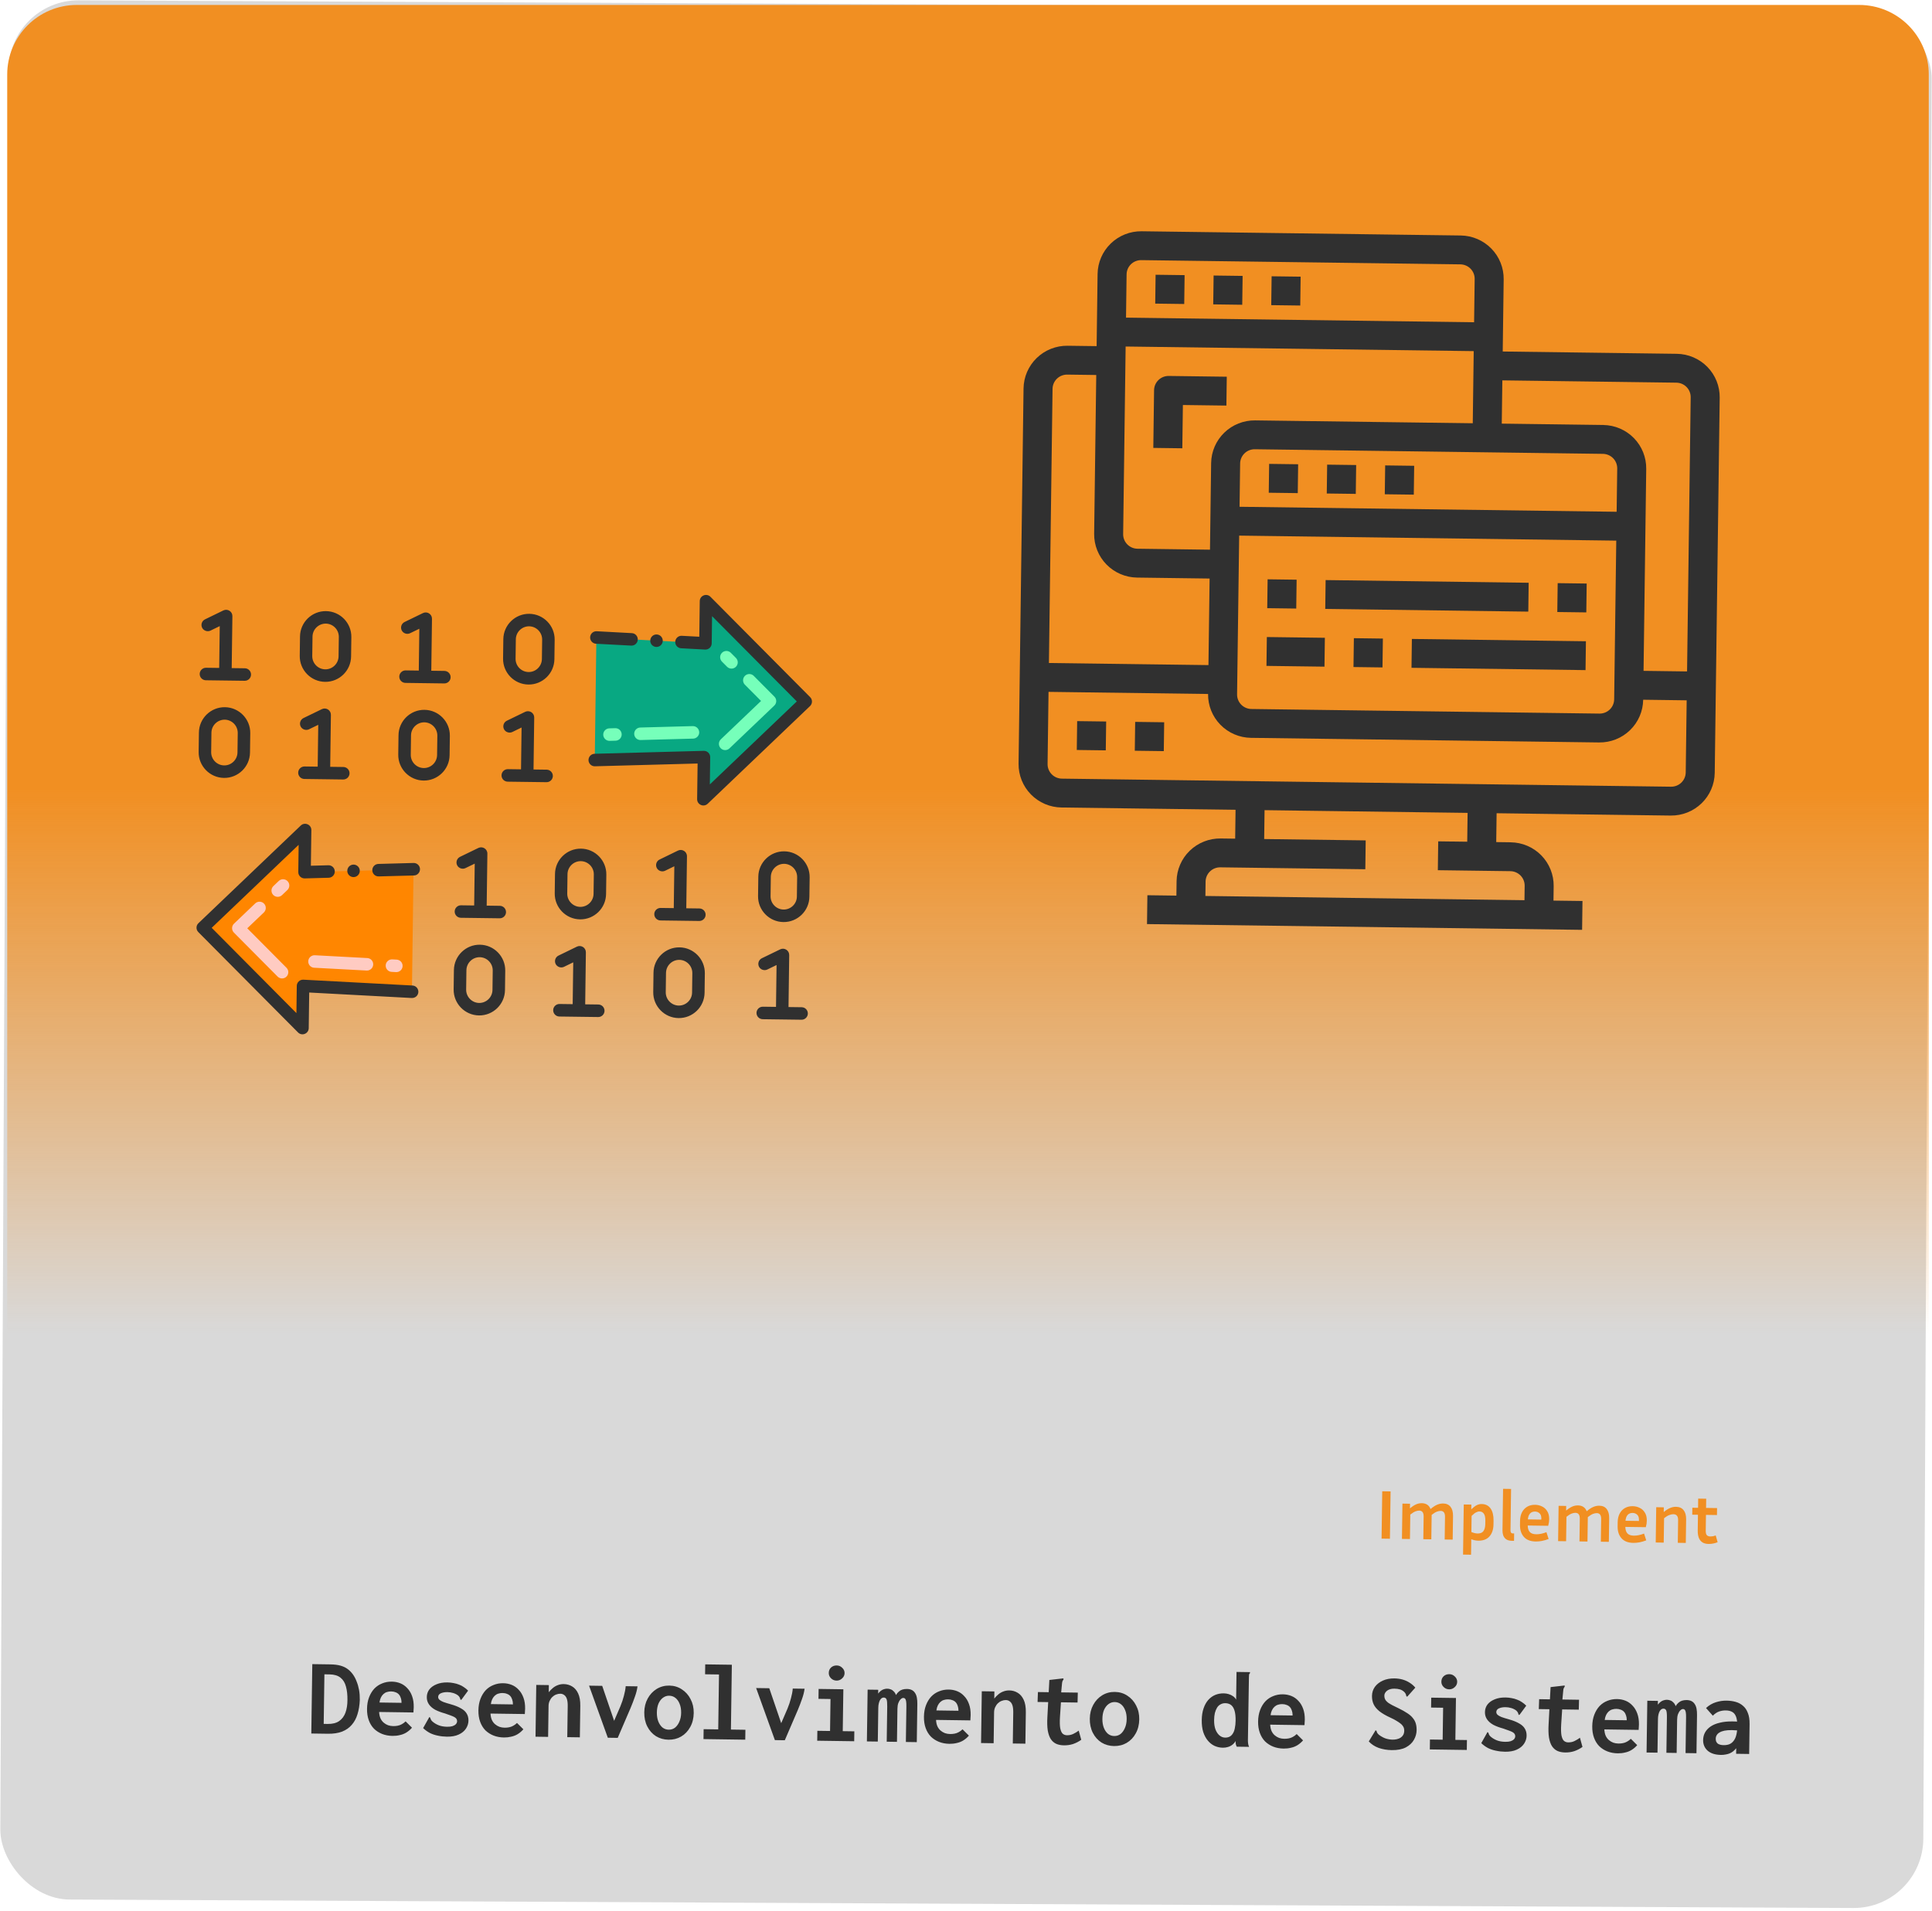 <svg width="555" height="549" viewBox="0 0 555 549" fill="none" xmlns="http://www.w3.org/2000/svg">
<rect x="2.591" width="552.415" height="545.623" rx="20" transform="rotate(0.272 2.591 0)" fill="#D9D9D9"/>
<ellipse cx="92.356" cy="274.74" rx="36.027" ry="30.479" transform="rotate(0.272 92.356 274.74)" fill="#D9D9D9"/>
<path d="M2.071 21.42C2.071 10.374 11.025 1.42 22.071 1.42L534.071 1.42C545.117 1.42 554.071 10.374 554.071 21.42V396.999C554.071 408.045 545.117 416.999 534.071 416.999H22.071C11.025 416.999 2.071 408.045 2.071 396.999V21.42Z" fill="url(#paint0_linear_119_20)"/>
<path d="M479.922 234.3L304.938 231.984C301.623 231.94 298.461 230.588 296.148 228.225C293.835 225.861 292.56 222.681 292.603 219.382L294.03 111.6C294.074 108.302 295.432 105.156 297.807 102.855C300.182 100.553 303.379 99.285 306.694 99.329L319.193 99.495L319.083 107.786L306.584 107.62C305.479 107.606 304.413 108.028 303.622 108.795C302.83 109.562 302.377 110.611 302.363 111.71L300.936 219.493C300.921 220.592 301.346 221.652 302.118 222.44C302.889 223.228 303.943 223.679 305.047 223.693L480.032 226.009C481.137 226.024 482.203 225.601 482.994 224.834C483.786 224.067 484.239 223.019 484.253 221.919L485.68 114.137C485.695 113.037 485.27 111.977 484.498 111.189C483.727 110.402 482.674 109.951 481.569 109.936L427.407 109.219L427.516 100.928L481.678 101.645C484.993 101.689 488.155 103.042 490.468 105.405C492.781 107.768 494.056 110.949 494.013 114.247L492.586 222.029C492.542 225.328 491.184 228.474 488.809 230.775C486.434 233.076 483.237 234.344 479.922 234.3Z" fill="#303030"/>
<path d="M354.988 228.501L363.321 228.611L363.101 245.193L354.769 245.082L354.988 228.501Z" fill="#303030"/>
<path d="M346.217 261.554L337.884 261.444L337.994 253.153C338.037 249.854 339.396 246.709 341.771 244.407C344.146 242.106 347.342 240.838 350.657 240.882L392.32 241.433L392.211 249.724L350.548 249.173C349.443 249.158 348.377 249.581 347.585 250.348C346.794 251.115 346.341 252.164 346.326 253.263L346.217 261.554ZM421.649 229.383L429.982 229.493L429.762 246.075L421.43 245.965L421.649 229.383Z" fill="#303030"/>
<path d="M446.208 262.878L437.875 262.767L437.985 254.476C438 253.377 437.575 252.317 436.804 251.529C436.033 250.741 434.979 250.29 433.874 250.276L413.042 250L413.152 241.709L433.983 241.985C437.298 242.029 440.46 243.381 442.773 245.744C445.086 248.108 446.361 251.288 446.318 254.587L446.208 262.878Z" fill="#303030"/>
<path d="M329.606 257.188L454.595 258.842L454.486 267.133L329.497 265.479L329.606 257.188ZM297.154 190.419L351.316 191.136L351.206 199.427L297.044 198.71L297.154 190.419ZM467.972 192.68L488.804 192.956L488.694 201.247L467.862 200.971L467.972 192.68ZM351.645 166.263L326.647 165.932C323.332 165.889 320.17 164.536 317.857 162.173C315.544 159.81 314.269 156.629 314.313 153.331L315.301 78.712C315.344 75.414 316.703 72.268 319.078 69.967C321.453 67.665 324.649 66.397 327.964 66.441L419.623 67.654C422.938 67.698 426.099 69.051 428.413 71.414C430.726 73.777 432.001 76.958 431.957 80.256L431.353 125.856L423.021 125.746L423.624 80.146C423.639 79.046 423.214 77.986 422.443 77.198C421.672 76.411 420.618 75.96 419.513 75.945L327.854 74.732C326.749 74.718 325.684 75.14 324.892 75.907C324.101 76.674 323.648 77.723 323.633 78.822L322.645 153.441C322.631 154.54 323.056 155.601 323.827 156.388C324.598 157.176 325.652 157.627 326.757 157.642L351.755 157.972L351.645 166.263Z" fill="#303030"/>
<path d="M459.365 213.297L359.374 211.974C356.059 211.93 352.897 210.578 350.584 208.214C348.271 205.851 346.996 202.67 347.04 199.372L347.918 133.044C347.961 129.746 349.32 126.6 351.695 124.299C354.07 121.998 357.266 120.73 360.581 120.773L460.572 122.097C463.887 122.141 467.049 123.493 469.362 125.856C471.675 128.22 472.95 131.4 472.907 134.699L472.029 201.026C471.985 204.325 470.626 207.471 468.252 209.772C465.877 212.073 462.68 213.341 459.365 213.297ZM360.471 129.064C359.366 129.05 358.301 129.472 357.509 130.24C356.718 131.007 356.265 132.055 356.25 133.155L355.372 199.482C355.358 200.582 355.783 201.642 356.554 202.43C357.325 203.217 358.379 203.668 359.484 203.683L459.475 205.006C460.58 205.021 461.645 204.598 462.437 203.831C463.229 203.064 463.682 202.016 463.696 200.916L464.574 134.589C464.589 133.489 464.164 132.429 463.393 131.641C462.622 130.853 461.568 130.403 460.463 130.388L360.471 129.064Z" fill="#303030"/>
<path d="M351.919 145.536L468.576 147.08L468.466 155.371L351.81 153.827L351.919 145.536ZM364.583 133.265L372.915 133.375L372.806 141.666L364.473 141.556L364.583 133.265ZM381.248 133.486L389.581 133.596L389.471 141.887L381.138 141.777L381.248 133.486ZM397.913 133.706L406.246 133.816L406.136 142.107L397.804 141.997L397.913 133.706ZM331.966 78.933L340.298 79.043L340.189 87.334L331.856 87.224L331.966 78.933ZM348.631 79.153L356.964 79.264L356.854 87.555L348.521 87.444L348.631 79.153ZM365.296 79.374L373.629 79.484L373.519 87.775L365.186 87.665L365.296 79.374ZM319.302 91.204L427.626 92.638L427.516 100.928L319.193 99.495L319.302 91.204ZM364.144 166.429L372.477 166.539L372.367 174.83L364.034 174.72L364.144 166.429ZM380.809 166.649L439.137 167.421L439.028 175.712L380.699 174.94L380.809 166.649ZM388.922 183.342L397.255 183.452L397.145 191.743L388.812 191.632L388.922 183.342ZM363.924 183.011L380.59 183.231L380.48 191.522L363.815 191.302L363.924 183.011ZM405.587 183.562L455.583 184.224L455.473 192.515L405.478 191.853L405.587 183.562ZM447.47 167.532L455.803 167.642L455.693 175.933L447.36 175.823L447.47 167.532ZM339.64 128.789L331.307 128.678L331.527 112.096C331.541 110.997 331.994 109.948 332.786 109.181C333.578 108.414 334.643 107.992 335.748 108.006L352.413 108.227L352.303 116.518L339.805 116.352L339.64 128.789ZM309.433 207.167L317.766 207.277L317.656 215.568L309.324 215.458L309.433 207.167ZM326.098 207.387L334.431 207.497L334.321 215.788L325.989 215.678L326.098 207.387Z" fill="#303030"/>
<path d="M202.057 229.604L231.458 201.545L202.81 172.717L202.65 184.818L171.321 183.146L170.855 218.346L202.217 217.503L202.057 229.604Z" fill="#08A882"/>
<path d="M173.291 211.09C173.285 210.854 173.325 210.619 173.409 210.399C173.494 210.178 173.621 209.977 173.783 209.806C173.945 209.634 174.14 209.497 174.355 209.401C174.571 209.304 174.803 209.252 175.039 209.245L176.745 209.2C177.221 209.187 177.683 209.364 178.029 209.692C178.375 210.02 178.576 210.471 178.589 210.948C178.602 211.424 178.425 211.886 178.097 212.232C177.769 212.578 177.317 212.779 176.841 212.792L175.135 212.838C174.899 212.844 174.665 212.804 174.444 212.72C174.224 212.635 174.022 212.508 173.851 212.346C173.68 212.183 173.542 211.989 173.446 211.773C173.35 211.558 173.297 211.326 173.291 211.09ZM182.182 210.852C182.175 210.616 182.215 210.381 182.3 210.161C182.384 209.94 182.511 209.739 182.674 209.567C182.836 209.396 183.03 209.258 183.246 209.162C183.461 209.066 183.694 209.014 183.93 209.007L199.018 208.602C199.494 208.592 199.954 208.77 200.3 209.097C200.645 209.424 200.847 209.875 200.862 210.351C200.869 210.586 200.828 210.821 200.744 211.042C200.659 211.262 200.532 211.464 200.37 211.635C200.208 211.806 200.013 211.944 199.798 212.04C199.582 212.136 199.35 212.189 199.114 212.195L184.026 212.6C183.79 212.606 183.555 212.566 183.335 212.481C183.114 212.397 182.913 212.27 182.742 212.108C182.57 211.945 182.433 211.751 182.337 211.535C182.241 211.32 182.188 211.087 182.182 210.852ZM207.014 214.938C206.685 214.593 206.507 214.132 206.518 213.655C206.529 213.179 206.729 212.726 207.074 212.397L218.623 201.375L213.955 196.679C213.631 196.338 213.452 195.884 213.459 195.414C213.465 194.944 213.656 194.495 213.989 194.163C214.323 193.832 214.773 193.644 215.243 193.641C215.713 193.637 216.166 193.818 216.505 194.145L222.464 200.142C222.632 200.311 222.765 200.513 222.855 200.734C222.944 200.956 222.989 201.193 222.986 201.432C222.983 201.671 222.932 201.907 222.836 202.126C222.741 202.345 222.603 202.543 222.43 202.708L209.554 214.997C209.21 215.326 208.749 215.505 208.272 215.494C207.796 215.483 207.343 215.283 207.014 214.938ZM208.889 191.58L207.369 190.05C207.044 189.71 206.866 189.256 206.872 188.786C206.879 188.316 207.069 187.867 207.403 187.535C207.736 187.204 208.186 187.016 208.657 187.012C209.127 187.009 209.58 187.19 209.918 187.517L211.438 189.046C211.763 189.387 211.941 189.841 211.935 190.311C211.928 190.781 211.738 191.23 211.404 191.562C211.071 191.893 210.621 192.081 210.15 192.084C209.68 192.088 209.227 191.907 208.889 191.58Z" fill="#76FFBA"/>
<path d="M86.844 295.345L58.196 266.519L87.597 238.459L87.437 250.559L118.799 249.717L118.333 284.918L87.004 283.246L86.844 295.345Z" fill="#FF8600"/>
<path d="M113.838 279.277C113.813 279.277 113.789 279.277 113.764 279.275L112.496 279.207C112.261 279.194 112.03 279.136 111.817 279.034C111.604 278.932 111.413 278.789 111.256 278.614C111.098 278.438 110.976 278.233 110.898 278.011C110.819 277.788 110.785 277.553 110.798 277.317C110.85 276.326 111.712 275.56 112.688 275.618L113.955 275.686C114.425 275.711 114.866 275.919 115.184 276.266C115.502 276.612 115.671 277.069 115.656 277.539C115.64 278.009 115.441 278.455 115.101 278.779C114.761 279.104 114.308 279.283 113.838 279.277ZM105.392 278.827C105.368 278.827 105.344 278.826 105.319 278.824L90.247 278.02C90.011 278.008 89.78 277.949 89.567 277.847C89.355 277.745 89.164 277.603 89.006 277.427C88.848 277.252 88.727 277.047 88.648 276.824C88.57 276.602 88.536 276.366 88.548 276.13C88.576 275.655 88.79 275.211 89.144 274.893C89.498 274.574 89.963 274.409 90.438 274.432L105.51 275.236C105.98 275.261 106.421 275.469 106.739 275.815C107.057 276.162 107.226 276.619 107.211 277.089C107.195 277.559 106.996 278.004 106.656 278.329C106.316 278.654 105.863 278.833 105.392 278.827ZM79.735 280.545L67.189 267.92C67.021 267.75 66.888 267.549 66.799 267.327C66.709 267.106 66.665 266.869 66.668 266.63C66.671 266.391 66.722 266.155 66.817 265.936C66.912 265.716 67.051 265.519 67.224 265.354L73.34 259.516C73.686 259.199 74.144 259.03 74.614 259.046C75.084 259.062 75.529 259.261 75.854 259.602C76.178 259.942 76.357 260.396 76.351 260.866C76.344 261.336 76.154 261.785 75.821 262.117L71.031 266.688L82.284 278.012C82.454 278.179 82.59 278.377 82.682 278.596C82.775 278.816 82.823 279.051 82.824 279.289C82.825 279.527 82.779 279.763 82.688 279.983C82.597 280.203 82.463 280.403 82.294 280.571C82.125 280.739 81.925 280.871 81.704 280.961C81.484 281.051 81.248 281.096 81.009 281.093C80.771 281.091 80.536 281.041 80.317 280.947C80.099 280.853 79.901 280.716 79.735 280.545ZM78.48 257.095C78.151 256.75 77.973 256.289 77.984 255.812C77.995 255.336 78.195 254.883 78.54 254.554L80.1 253.065C80.447 252.748 80.904 252.579 81.374 252.595C81.844 252.611 82.289 252.81 82.614 253.151C82.939 253.491 83.117 253.945 83.111 254.415C83.105 254.885 82.915 255.334 82.581 255.666L81.021 257.155C80.676 257.484 80.215 257.662 79.738 257.651C79.262 257.64 78.809 257.44 78.48 257.095Z" fill="#FFCBC2"/>
<path d="M59.185 191.839C58.194 191.826 57.378 192.627 57.365 193.612C57.359 194.089 57.542 194.548 57.874 194.889C58.207 195.231 58.661 195.426 59.138 195.433L70.292 195.58C70.769 195.586 71.228 195.403 71.569 195.071C71.911 194.738 72.106 194.284 72.112 193.807C72.126 192.823 71.331 192 70.34 191.987L66.559 191.937L66.757 177.002C66.775 175.658 65.361 174.792 64.177 175.365L58.895 177.933C58.682 178.035 58.492 178.178 58.334 178.354C58.177 178.53 58.056 178.735 57.978 178.958C57.9 179.18 57.867 179.416 57.881 179.652C57.895 179.888 57.955 180.118 58.058 180.33C58.478 181.198 59.587 181.587 60.462 181.167L63.125 179.873L62.966 191.889L59.185 191.839ZM64.345 223.485C68.405 223.539 71.762 220.276 71.816 216.216L71.89 210.639C71.944 206.571 68.674 203.221 64.614 203.168C60.546 203.114 57.196 206.376 57.142 210.444L57.068 216.021C57.015 220.081 60.277 223.431 64.345 223.485ZM60.736 210.491C60.763 208.407 62.482 206.733 64.566 206.754C66.643 206.788 68.317 208.507 68.296 210.591L68.222 216.168C68.188 218.245 66.469 219.919 64.392 219.891C62.308 219.864 60.634 218.145 60.662 216.068L60.736 210.491ZM87.484 220.197C86.492 220.184 85.676 220.985 85.663 221.97C85.657 222.446 85.84 222.906 86.172 223.247C86.505 223.589 86.96 223.784 87.436 223.79L98.59 223.938C99.067 223.944 99.526 223.761 99.868 223.429C100.209 223.096 100.404 222.642 100.411 222.165C100.424 221.181 99.629 220.358 98.638 220.345L94.857 220.295L95.055 205.367C95.073 204.015 93.661 203.149 92.475 203.723L87.193 206.284C86.981 206.387 86.79 206.531 86.633 206.707C86.475 206.884 86.354 207.089 86.277 207.313C86.199 207.536 86.166 207.772 86.18 208.008C86.193 208.244 86.253 208.476 86.356 208.688C86.776 209.556 87.885 209.945 88.761 209.518L91.423 208.231L91.264 220.247L87.484 220.197ZM93.652 175.569C89.585 175.515 86.235 178.777 86.181 182.837L86.107 188.414C86.053 192.482 89.316 195.832 93.383 195.886C97.451 195.94 100.801 192.677 100.855 188.61L100.929 183.033C100.982 178.972 97.72 175.622 93.652 175.569ZM97.261 188.562C97.227 190.646 95.508 192.32 93.431 192.292C91.347 192.265 89.673 190.546 89.701 188.462L89.775 182.885C89.802 180.808 91.521 179.134 93.605 179.155C95.682 179.189 97.355 180.908 97.335 182.985L97.261 188.562ZM156.998 224.711C157.982 224.724 158.805 223.93 158.818 222.938C158.831 221.954 158.03 221.131 157.045 221.118L153.265 221.068L153.463 206.141C153.48 204.795 152.074 203.924 150.875 204.496L145.594 207.057C145.166 207.267 144.838 207.637 144.683 208.088C144.527 208.539 144.557 209.032 144.764 209.461C145.184 210.33 146.293 210.718 147.168 210.298L149.831 209.004L149.672 221.02L145.891 220.97C144.9 220.957 144.084 221.758 144.071 222.743C144.065 223.22 144.248 223.679 144.58 224.021C144.913 224.362 145.367 224.557 145.844 224.564L156.998 224.711ZM144.589 183.618L144.515 189.188C144.461 193.255 147.723 196.605 151.791 196.659C155.852 196.713 159.209 193.451 159.262 189.383L159.336 183.813C159.39 179.745 156.121 176.395 152.06 176.342C147.992 176.288 144.643 179.55 144.589 183.618ZM155.743 183.765L155.669 189.335C155.634 191.419 153.916 193.093 151.839 193.065C149.754 193.038 148.081 191.319 148.108 189.235L148.182 183.665C148.21 181.581 149.928 179.907 152.013 179.928C154.089 179.963 155.763 181.681 155.743 183.765ZM127.676 192.746L123.896 192.696L124.094 177.768C124.111 176.43 122.708 175.546 121.513 176.124L116.225 178.692C116.013 178.795 115.823 178.938 115.666 179.114C115.509 179.29 115.389 179.496 115.312 179.718C115.235 179.941 115.202 180.177 115.217 180.412C115.231 180.647 115.292 180.878 115.395 181.089C115.815 181.957 116.924 182.346 117.799 181.919L120.462 180.632L120.303 192.648L116.522 192.598C116.045 192.594 115.586 192.778 115.244 193.112C114.903 193.446 114.708 193.901 114.702 194.378C114.689 195.363 115.483 196.178 116.475 196.191L127.629 196.339C128.621 196.352 129.436 195.558 129.449 194.573C129.456 194.096 129.273 193.636 128.94 193.293C128.608 192.951 128.154 192.754 127.676 192.746ZM129.227 211.398C129.28 207.33 126.011 203.98 121.95 203.926C117.883 203.873 114.533 207.135 114.479 211.203L114.405 216.78C114.352 220.84 117.614 224.19 121.681 224.244C125.742 224.297 129.099 221.035 129.153 216.975L129.227 211.398ZM125.559 216.927C125.525 219.004 123.806 220.678 121.729 220.65C119.645 220.623 117.971 218.904 117.999 216.827L118.073 211.25C118.1 209.166 119.819 207.492 121.903 207.513C123.98 207.547 125.654 209.266 125.633 211.35L125.559 216.927ZM169.525 183.049C169.501 183.525 169.666 183.991 169.985 184.346C170.303 184.7 170.749 184.914 171.225 184.941C171.348 184.947 181.273 185.476 181.396 185.478C182.359 185.491 183.16 184.746 183.208 183.777C183.266 182.808 182.508 181.936 181.508 181.892L171.416 181.349C170.432 181.293 169.581 182.058 169.525 183.049ZM201.016 172.691L200.881 182.925L195.867 182.658C194.876 182.594 194.025 183.366 193.976 184.358C193.963 184.593 193.998 184.829 194.076 185.051C194.155 185.273 194.277 185.477 194.435 185.653C194.593 185.828 194.784 185.97 194.997 186.071C195.21 186.172 195.44 186.23 195.676 186.242L202.557 186.613C202.799 186.625 203.04 186.588 203.267 186.505C203.494 186.421 203.702 186.293 203.878 186.128C204.055 185.963 204.196 185.764 204.295 185.543C204.393 185.322 204.445 185.083 204.45 184.841L204.553 177.015L228.891 201.511L203.913 225.354L204.017 217.527C204.019 217.285 203.973 217.046 203.88 216.822C203.788 216.599 203.652 216.396 203.48 216.226C203.308 216.056 203.103 215.923 202.879 215.833C202.654 215.744 202.414 215.701 202.172 215.706L170.806 216.549C170.33 216.563 169.879 216.765 169.551 217.111C169.223 217.457 169.046 217.918 169.057 218.394C169.087 219.387 169.917 220.174 170.903 220.144L200.399 219.348L200.263 229.582C200.243 231.142 202.109 232.014 203.301 230.902L232.698 202.848C233.427 202.152 233.438 200.976 232.732 200.282L204.088 171.452C202.962 170.329 201.037 171.104 201.016 172.691ZM186.8 183.968C186.786 184.21 186.821 184.453 186.903 184.681C186.985 184.909 187.113 185.118 187.279 185.295C187.445 185.472 187.645 185.614 187.867 185.711C188.09 185.808 188.329 185.859 188.572 185.86C189.535 185.873 190.336 185.129 190.384 184.159C190.397 183.924 190.362 183.688 190.284 183.466C190.205 183.244 190.083 183.039 189.925 182.864C189.767 182.689 189.576 182.547 189.363 182.446C189.15 182.345 188.92 182.287 188.684 182.275C187.707 182.212 186.849 182.984 186.8 183.968ZM137.426 243.601L132.145 246.162C131.717 246.372 131.389 246.743 131.234 247.193C131.078 247.644 131.107 248.137 131.315 248.566C131.735 249.435 132.844 249.823 133.712 249.396L136.374 248.109L136.215 260.132L132.435 260.082C131.958 260.076 131.499 260.259 131.158 260.592C130.816 260.924 130.621 261.379 130.614 261.855C130.601 262.84 131.396 263.655 132.388 263.669L143.542 263.816C144.533 263.829 145.349 263.035 145.362 262.05C145.368 261.574 145.185 261.114 144.853 260.773C144.52 260.432 144.066 260.236 143.589 260.23L139.809 260.18L140.006 245.246C140.024 243.882 138.607 243.03 137.426 243.601ZM145.066 284.445L145.139 278.875C145.193 274.807 141.931 271.457 137.863 271.404C133.803 271.35 130.453 274.612 130.392 278.68L130.318 284.25C130.271 288.317 133.534 291.667 137.594 291.721C141.662 291.775 145.012 288.513 145.066 284.445ZM141.472 284.397C141.444 286.481 139.726 288.155 137.642 288.135C135.565 288.1 133.891 286.381 133.911 284.297L133.985 278.727C134.02 276.643 135.739 274.97 137.816 274.99C139.9 275.025 141.573 276.743 141.546 278.827L141.472 284.397ZM173.66 290.401C173.673 289.417 172.879 288.594 171.887 288.581L168.107 288.531L168.304 273.604C168.323 272.239 166.905 271.388 165.724 271.959L160.443 274.527C160.231 274.63 160.041 274.773 159.884 274.949C159.727 275.125 159.607 275.331 159.53 275.553C159.453 275.776 159.42 276.012 159.435 276.247C159.449 276.483 159.51 276.713 159.613 276.924C160.033 277.793 161.135 278.181 162.01 277.761L164.673 276.467L164.513 288.483L160.733 288.433C159.741 288.42 158.926 289.221 158.913 290.206C158.906 290.683 159.089 291.143 159.422 291.486C159.754 291.829 160.208 292.026 160.686 292.034L171.84 292.181C172.831 292.194 173.647 291.393 173.66 290.401ZM159.431 251.074L159.357 256.651C159.303 260.718 162.572 264.068 166.633 264.122C170.701 264.176 174.05 260.914 174.104 256.846L174.178 251.269C174.232 247.208 170.97 243.858 166.902 243.805C162.841 243.751 159.484 247.013 159.431 251.074ZM170.585 251.221L170.511 256.798C170.483 258.882 168.765 260.556 166.68 260.536C164.604 260.501 162.93 258.782 162.95 256.698L163.024 251.121C163.059 249.044 164.777 247.371 166.854 247.398C168.939 247.426 170.612 249.144 170.585 251.221ZM219.141 289.213C218.149 289.2 217.333 289.995 217.32 290.979C217.314 291.456 217.497 291.917 217.829 292.259C218.162 292.602 218.616 292.799 219.093 292.807L230.247 292.954C231.239 292.968 232.055 292.166 232.068 291.174C232.081 290.19 231.287 289.374 230.295 289.361L226.515 289.311L226.712 274.377C226.73 273.026 225.32 272.158 224.132 272.732L218.851 275.293C218.423 275.503 218.095 275.874 217.939 276.324C217.784 276.775 217.813 277.269 218.021 277.698C218.441 278.566 219.543 278.954 220.418 278.534L223.08 277.24L222.921 289.263L219.141 289.213ZM232.586 252.042C232.64 247.981 229.377 244.632 225.31 244.578C221.242 244.524 217.892 247.786 217.838 251.847L217.764 257.431C217.711 261.491 220.973 264.841 225.041 264.895C229.108 264.949 232.458 261.687 232.512 257.626L232.586 252.042ZM228.918 257.578C228.891 259.655 227.172 261.329 225.088 261.302C223.011 261.274 221.338 259.555 221.358 257.478L221.432 251.894C221.451 250.894 221.864 249.941 222.581 249.243C223.298 248.544 224.261 248.157 225.262 248.164C227.346 248.199 229.02 249.917 228.992 251.994L228.918 257.578ZM200.926 260.989L197.146 260.939L197.343 246.005C197.361 244.64 195.944 243.789 194.763 244.36L189.482 246.928C188.619 247.332 188.206 248.404 188.652 249.325C189.072 250.194 190.174 250.582 191.049 250.162L193.711 248.868L193.552 260.891L189.772 260.841C188.78 260.828 187.964 261.622 187.951 262.607C187.945 263.084 188.128 263.544 188.46 263.887C188.793 264.23 189.247 264.426 189.724 264.435L200.878 264.582C201.87 264.595 202.686 263.794 202.699 262.802C202.712 261.818 201.918 261.002 200.926 260.989ZM202.476 279.634C202.53 275.566 199.268 272.216 195.2 272.163C191.139 272.109 187.782 275.371 187.729 279.439L187.655 285.016C187.601 289.076 190.87 292.426 194.931 292.48C198.999 292.534 202.349 289.271 202.402 285.211L202.476 279.634ZM198.809 285.163C198.781 287.24 197.063 288.914 194.979 288.886C192.902 288.859 191.228 287.14 191.248 285.063L191.322 279.486C191.357 277.402 193.075 275.728 195.152 275.756C197.237 275.784 198.91 277.502 198.883 279.586L198.809 285.163ZM99.766 250.233C99.789 251.197 100.57 251.969 101.54 251.982C101.561 251.982 101.583 251.975 101.612 251.976C102.587 251.959 103.386 251.125 103.354 250.13C103.349 249.894 103.296 249.661 103.2 249.446C103.105 249.23 102.967 249.035 102.795 248.873C102.623 248.711 102.421 248.585 102.2 248.502C101.979 248.418 101.744 248.379 101.508 248.388C101.272 248.394 101.04 248.446 100.825 248.543C100.609 248.639 100.415 248.777 100.253 248.948C100.091 249.12 99.965 249.322 99.881 249.542C99.798 249.763 99.758 249.998 99.766 250.233ZM120.18 285.014C120.223 284.017 119.484 283.181 118.48 283.122L87.147 281.45C86.906 281.438 86.665 281.475 86.438 281.559C86.211 281.642 86.003 281.771 85.826 281.936C85.65 282.101 85.508 282.3 85.41 282.521C85.312 282.742 85.259 282.98 85.255 283.222L85.151 291.048L60.813 266.552L85.791 242.709L85.688 250.536C85.674 251.554 86.513 252.374 87.532 252.357L94.421 252.168C95.423 252.151 96.202 251.299 96.171 250.33C96.166 250.093 96.115 249.859 96.02 249.643C95.925 249.426 95.787 249.23 95.615 249.067C95.443 248.904 95.24 248.777 95.019 248.694C94.797 248.61 94.561 248.571 94.325 248.58L89.306 248.715L89.441 238.481C89.463 236.87 87.526 236.083 86.404 237.161L57.007 265.223C56.279 265.902 56.264 267.083 56.973 267.781L85.617 296.611C86.749 297.748 88.667 296.95 88.688 295.372L88.824 285.138L118.288 286.714C119.415 286.729 120.128 285.922 120.18 285.014ZM106.949 250.041C106.961 250.504 107.151 250.944 107.481 251.269C107.811 251.594 108.253 251.778 108.716 251.782L108.795 251.783L118.898 251.515C119.134 251.509 119.367 251.456 119.583 251.36C119.799 251.264 119.994 251.127 120.156 250.955C120.319 250.784 120.446 250.582 120.53 250.361C120.615 250.14 120.654 249.905 120.648 249.669C120.642 249.433 120.589 249.2 120.493 248.984C120.397 248.768 120.26 248.573 120.088 248.411C119.917 248.248 119.715 248.121 119.494 248.037C119.273 247.952 119.038 247.912 118.802 247.919L108.699 248.195C108.463 248.201 108.23 248.254 108.014 248.35C107.798 248.446 107.603 248.583 107.441 248.755C107.278 248.926 107.151 249.128 107.067 249.349C106.983 249.57 106.943 249.805 106.949 250.041Z" fill="#303030"/>
<path d="M89.429 498.016L89.713 478.082L94.864 478.156C96.038 478.172 97.017 478.293 97.804 478.517C98.611 478.742 99.289 479.061 99.838 479.475C100.408 479.888 100.913 480.397 101.353 481C101.792 481.604 102.156 482.292 102.443 483.064C102.753 483.815 102.986 484.629 103.145 485.506C103.303 486.383 103.375 487.344 103.36 488.39C103.295 489.903 103.073 491.266 102.693 492.476C102.335 493.666 101.787 494.682 101.05 495.525C100.334 496.369 99.407 497.017 98.27 497.47C97.133 497.902 95.775 498.107 94.197 498.084L89.429 498.016ZM92.989 495.251L94.141 495.267C95.506 495.286 96.598 495.014 97.417 494.45C98.257 493.864 98.866 493.051 99.244 492.011C99.621 490.971 99.809 489.758 99.808 488.371C99.829 486.899 99.687 485.617 99.382 484.525C99.099 483.432 98.578 482.582 97.818 481.974C97.059 481.366 96.018 481.052 94.695 481.034L93.192 481.012L92.989 495.251ZM112.75 498.7C111.683 498.685 110.694 498.5 109.781 498.146C108.89 497.792 108.108 497.29 107.435 496.64C106.783 495.97 106.282 495.152 105.933 494.187C105.584 493.222 105.419 492.131 105.436 490.915C105.454 489.678 105.651 488.571 106.027 487.595C106.404 486.619 106.906 485.794 107.535 485.121C108.184 484.447 108.938 483.946 109.796 483.617C110.655 483.266 111.574 483.098 112.556 483.112C113.43 483.124 114.249 483.285 115.013 483.595C115.777 483.904 116.442 484.373 117.009 484.999C117.598 485.605 118.057 486.369 118.385 487.291C118.713 488.192 118.869 489.24 118.852 490.434C118.849 490.648 118.835 490.903 118.809 491.202C118.805 491.5 118.791 491.756 118.766 491.969L108.911 491.829C108.944 492.533 109.074 493.143 109.301 493.659C109.529 494.153 109.832 494.562 110.212 494.888C110.591 495.213 111.014 495.465 111.481 495.642C111.948 495.798 112.438 495.879 112.95 495.887C113.398 495.893 113.825 495.857 114.232 495.777C114.659 495.698 115.056 495.554 115.422 495.346C115.809 495.138 116.175 494.866 116.522 494.529L118.352 496.348C117.875 496.896 117.335 497.357 116.732 497.733C116.151 498.087 115.518 498.334 114.833 498.474C114.17 498.635 113.475 498.711 112.75 498.7ZM109.014 489.11L115.349 489.2C115.357 488.688 115.288 488.229 115.145 487.821C115.023 487.414 114.836 487.07 114.584 486.789C114.332 486.508 114.014 486.301 113.632 486.167C113.272 486.013 112.846 485.932 112.356 485.925C111.95 485.92 111.555 485.978 111.169 486.1C110.805 486.202 110.472 486.389 110.169 486.662C109.866 486.935 109.616 487.273 109.418 487.676C109.221 488.078 109.086 488.556 109.014 489.11ZM128.364 498.922C127.468 498.91 126.606 498.812 125.776 498.63C124.946 498.468 124.182 498.212 123.483 497.861C122.784 497.488 122.14 497.02 121.551 496.457L123.192 493.536L123.324 493.282L123.578 493.446C123.64 493.596 123.701 493.768 123.762 493.96C123.824 494.132 123.981 494.337 124.234 494.575C124.761 495.031 125.364 495.391 126.043 495.657C126.721 495.923 127.53 496.062 128.469 496.076C129.066 496.084 129.568 496.027 129.975 495.905C130.404 495.762 130.727 495.574 130.944 495.343C131.182 495.09 131.303 494.804 131.308 494.484C131.311 494.228 131.251 494.003 131.125 493.809C131 493.615 130.8 493.442 130.525 493.289C130.25 493.135 129.889 492.981 129.443 492.825C128.998 492.648 128.467 492.459 127.851 492.258C126.767 491.966 125.823 491.611 125.018 491.194C124.235 490.756 123.634 490.236 123.216 489.632C122.798 489.029 122.594 488.333 122.606 487.543C122.617 486.711 122.863 485.979 123.341 485.346C123.841 484.713 124.53 484.221 125.41 483.871C126.29 483.499 127.328 483.322 128.522 483.339C129.141 483.348 129.727 483.41 130.28 483.524C130.833 483.617 131.354 483.763 131.842 483.962C132.351 484.14 132.817 484.382 133.239 484.686C133.683 484.97 134.095 485.307 134.473 485.696L132.678 488.135L132.451 488.388L132.229 488.192C132.21 488.021 132.159 487.861 132.076 487.71C132.015 487.539 131.858 487.334 131.605 487.095C131.183 486.769 130.696 486.528 130.143 486.37C129.612 486.214 129.08 486.131 128.546 486.124C127.821 486.113 127.19 486.222 126.654 486.449C126.138 486.676 125.877 487.035 125.87 487.526C125.866 487.803 125.98 488.061 126.211 488.299C126.443 488.515 126.824 488.734 127.354 488.955C127.906 489.155 128.628 489.379 129.521 489.626C130.711 489.963 131.676 490.35 132.416 490.787C133.179 491.203 133.726 491.702 134.059 492.283C134.414 492.864 134.586 493.538 134.575 494.306C134.563 495.138 134.317 495.913 133.837 496.632C133.358 497.351 132.656 497.917 131.733 498.33C130.831 498.744 129.708 498.942 128.364 498.922ZM144.747 499.156C143.68 499.14 142.691 498.956 141.778 498.601C140.887 498.247 140.105 497.745 139.431 497.096C138.78 496.425 138.279 495.607 137.93 494.642C137.581 493.677 137.415 492.587 137.433 491.371C137.45 490.133 137.647 489.027 138.024 488.051C138.401 487.075 138.903 486.25 139.531 485.576C140.181 484.902 140.935 484.401 141.793 484.072C142.651 483.722 143.571 483.553 144.552 483.567C145.427 483.58 146.246 483.741 147.01 484.05C147.773 484.36 148.439 484.828 149.006 485.455C149.595 486.061 150.053 486.824 150.382 487.747C150.71 488.647 150.866 489.695 150.849 490.89C150.846 491.103 150.832 491.359 150.806 491.657C150.802 491.956 150.787 492.211 150.763 492.424L140.908 492.284C140.941 492.989 141.071 493.599 141.298 494.114C141.526 494.608 141.829 495.018 142.209 495.343C142.588 495.668 143.011 495.92 143.478 496.097C143.945 496.253 144.435 496.335 144.947 496.342C145.395 496.349 145.822 496.312 146.228 496.232C146.656 496.153 147.053 496.009 147.419 495.801C147.806 495.593 148.172 495.321 148.518 494.985L150.349 496.803C149.872 497.351 149.332 497.813 148.729 498.188C148.148 498.543 147.515 498.79 146.83 498.929C146.166 499.09 145.472 499.166 144.747 499.156ZM141.011 489.565L147.346 489.656C147.353 489.144 147.285 488.684 147.142 488.277C147.019 487.869 146.832 487.525 146.58 487.244C146.328 486.964 146.011 486.756 145.629 486.623C145.269 486.468 144.843 486.388 144.352 486.381C143.947 486.375 143.552 486.433 143.166 486.556C142.802 486.657 142.468 486.845 142.166 487.118C141.863 487.391 141.613 487.728 141.415 488.131C141.217 488.534 141.083 489.012 141.011 489.565ZM153.839 498.933L154.05 484.054L157.666 484.106L157.637 486.154C158.006 485.69 158.407 485.279 158.839 484.923C159.27 484.566 159.744 484.295 160.258 484.111C160.795 483.905 161.361 483.806 161.959 483.815C162.833 483.827 163.63 484.052 164.349 484.489C165.069 484.905 165.646 485.574 166.081 486.498C166.516 487.421 166.723 488.63 166.701 490.123L166.573 499.114L162.958 499.063L163.085 490.136C163.097 489.304 163.021 488.631 162.858 488.116C162.694 487.602 162.444 487.225 162.106 486.985C161.789 486.725 161.407 486.591 160.959 486.585C160.554 486.579 160.147 486.659 159.74 486.824C159.354 486.968 158.998 487.197 158.674 487.513C158.349 487.828 158.088 488.208 157.889 488.654C157.691 489.077 157.588 489.567 157.581 490.121L157.454 498.984L153.839 498.933ZM174.605 499.228L169.217 484.27L172.993 484.324L176.649 495.033L176.137 495.026L178.222 490.191C178.641 489.173 178.976 488.175 179.224 487.197C179.494 486.219 179.667 485.294 179.744 484.42L183.136 484.468C183.016 485.405 182.767 486.394 182.389 487.434C182.033 488.474 181.623 489.546 181.159 490.649L177.452 499.269L174.605 499.228ZM192.038 499.797C190.716 499.778 189.515 499.441 188.436 498.785C187.379 498.109 186.55 497.18 185.948 495.998C185.346 494.816 185.056 493.457 185.078 491.921C185.099 490.449 185.427 489.131 186.062 487.966C186.697 486.802 187.553 485.886 188.629 485.219C189.727 484.551 190.937 484.227 192.26 484.246C193.603 484.265 194.804 484.624 195.861 485.322C196.939 486.02 197.779 486.96 198.381 488.142C199.004 489.324 199.305 490.651 199.284 492.123C199.262 493.659 198.923 495.009 198.267 496.173C197.631 497.337 196.765 498.242 195.668 498.888C194.592 499.513 193.382 499.816 192.038 499.797ZM192.079 496.917C192.783 496.927 193.394 496.733 193.912 496.335C194.43 495.916 194.843 495.345 195.152 494.624C195.483 493.882 195.655 493.031 195.669 492.071C195.683 491.069 195.535 490.203 195.226 489.473C194.937 488.743 194.54 488.183 194.033 487.792C193.527 487.379 192.922 487.168 192.218 487.158C191.578 487.149 190.989 487.343 190.45 487.741C189.932 488.117 189.508 488.666 189.178 489.387C188.869 490.108 188.708 490.97 188.693 491.972C188.68 492.932 188.817 493.787 189.105 494.538C189.393 495.268 189.79 495.85 190.296 496.283C190.824 496.696 191.418 496.907 192.079 496.917ZM202.09 499.62L202.13 496.772L206.322 496.832L206.546 481.057L202.547 481L202.587 478.153L210.235 478.261L209.97 496.883L214.129 496.943L214.089 499.79L202.09 499.62ZM222.6 499.911L217.212 484.953L220.988 485.007L224.644 495.716L224.132 495.709L226.217 490.874C226.637 489.856 226.971 488.858 227.219 487.88C227.489 486.902 227.663 485.977 227.739 485.103L231.131 485.151C231.011 486.088 230.762 487.077 230.384 488.117C230.028 489.157 229.618 490.229 229.155 491.332L225.447 499.952L222.6 499.911ZM234.759 500.085L234.799 497.237L238.447 497.289L238.577 488.106L235.122 488.056L235.162 485.209L242.266 485.31L242.094 497.341L245.422 497.388L245.381 500.236L234.759 500.085ZM240.317 482.818C239.698 482.809 239.168 482.588 238.726 482.155C238.284 481.722 238.068 481.207 238.076 480.61C238.085 479.97 238.306 479.45 238.738 479.051C239.171 478.652 239.717 478.457 240.379 478.466C240.976 478.475 241.496 478.696 241.937 479.129C242.401 479.562 242.628 480.077 242.62 480.674C242.611 481.272 242.369 481.78 241.894 482.2C241.44 482.62 240.914 482.826 240.317 482.818ZM249.029 500.288L249.241 485.409L252.281 485.452L252.265 486.54C252.526 486.203 252.796 485.929 253.077 485.72C253.357 485.51 253.647 485.365 253.947 485.284C254.269 485.182 254.579 485.133 254.877 485.137C255.24 485.142 255.58 485.211 255.898 485.344C256.217 485.455 256.502 485.651 256.754 485.932C257.028 486.192 257.236 486.536 257.38 486.965C257.62 486.563 257.891 486.236 258.194 485.985C258.496 485.712 258.84 485.514 259.226 485.391C259.633 485.269 260.071 485.211 260.541 485.218C261.095 485.226 261.563 485.328 261.944 485.526C262.326 485.723 262.631 486.005 262.861 486.371C263.111 486.737 263.286 487.188 263.385 487.723C263.484 488.257 263.529 488.855 263.52 489.517L263.364 500.492L260.228 500.447L260.373 490.24C260.382 489.6 260.357 489.109 260.298 488.767C260.239 488.403 260.147 488.157 260.021 488.027C259.895 487.876 259.725 487.799 259.512 487.796C259.235 487.792 258.966 487.926 258.706 488.2C258.446 488.452 258.228 488.812 258.051 489.279C257.895 489.725 257.813 490.257 257.804 490.876L257.668 500.411L254.725 500.369L254.868 490.258C254.883 489.234 254.818 488.55 254.674 488.207C254.529 487.863 254.254 487.689 253.849 487.683C253.657 487.68 253.464 487.741 253.27 487.867C253.098 487.992 252.935 488.182 252.782 488.436C252.651 488.669 252.54 488.976 252.449 489.359C252.358 489.721 252.31 490.136 252.303 490.605L252.165 500.332L249.029 500.288ZM272.734 500.977C271.667 500.962 270.678 500.777 269.765 500.423C268.874 500.069 268.092 499.567 267.418 498.917C266.767 498.246 266.266 497.429 265.917 496.464C265.568 495.498 265.402 494.408 265.42 493.192C265.437 491.955 265.634 490.848 266.011 489.872C266.388 488.896 266.89 488.071 267.518 487.397C268.168 486.724 268.922 486.223 269.78 485.893C270.638 485.543 271.558 485.375 272.539 485.389C273.414 485.401 274.233 485.562 274.997 485.872C275.761 486.181 276.426 486.649 276.993 487.276C277.582 487.882 278.04 488.646 278.369 489.568C278.697 490.469 278.853 491.516 278.836 492.711C278.833 492.924 278.819 493.18 278.793 493.478C278.789 493.777 278.774 494.033 278.75 494.246L268.895 494.106C268.928 494.81 269.058 495.42 269.285 495.935C269.513 496.429 269.816 496.839 270.196 497.164C270.575 497.49 270.998 497.741 271.465 497.919C271.932 498.075 272.422 498.156 272.934 498.164C273.382 498.17 273.809 498.133 274.215 498.054C274.643 497.975 275.04 497.831 275.406 497.623C275.793 497.415 276.159 497.143 276.505 496.806L278.336 498.624C277.859 499.172 277.319 499.634 276.716 500.01C276.135 500.364 275.502 500.611 274.817 500.751C274.153 500.912 273.459 500.987 272.734 500.977ZM268.998 491.387L275.333 491.477C275.34 490.965 275.272 490.505 275.129 490.098C275.007 489.691 274.819 489.347 274.567 489.066C274.315 488.785 273.998 488.578 273.616 488.444C273.256 488.29 272.83 488.209 272.339 488.202C271.934 488.196 271.539 488.255 271.153 488.377C270.789 488.479 270.455 488.666 270.153 488.939C269.85 489.212 269.6 489.55 269.402 489.952C269.204 490.355 269.07 490.833 268.998 491.387ZM281.826 500.754L282.038 485.876L285.653 485.927L285.624 487.975C285.993 487.511 286.394 487.101 286.826 486.744C287.257 486.388 287.731 486.117 288.245 485.932C288.782 485.726 289.348 485.628 289.946 485.636C290.82 485.649 291.617 485.873 292.336 486.31C293.056 486.726 293.633 487.396 294.068 488.319C294.503 489.243 294.71 490.451 294.688 491.944L294.56 500.936L290.945 500.884L291.072 491.957C291.084 491.125 291.008 490.452 290.845 489.938C290.681 489.423 290.431 489.046 290.093 488.807C289.776 488.546 289.394 488.413 288.946 488.406C288.541 488.401 288.134 488.48 287.727 488.645C287.341 488.789 286.985 489.019 286.661 489.334C286.336 489.649 286.075 490.03 285.876 490.475C285.678 490.899 285.575 491.388 285.568 491.943L285.441 500.806L281.826 500.754ZM305.627 501.413C304.774 501.401 304.029 501.252 303.393 500.965C302.778 500.679 302.262 500.224 301.844 499.599C301.448 498.975 301.161 498.149 300.983 497.123C300.827 496.096 300.792 494.826 300.878 493.313L301.446 482.632L305.196 482.205L305.485 482.177L305.512 482.466C305.425 482.614 305.338 482.762 305.25 482.91C305.163 483.058 305.106 483.313 305.079 483.676L304.664 488.086L304.821 488.312L304.494 493.3C304.41 494.686 304.438 495.764 304.576 496.534C304.736 497.283 304.974 497.798 305.29 498.08C305.628 498.362 306.031 498.507 306.5 498.513C307.183 498.523 307.793 498.393 308.33 498.123C308.888 497.854 309.405 497.541 309.879 497.185L310.61 499.82C309.877 500.343 309.093 500.748 308.256 501.034C307.442 501.3 306.565 501.426 305.627 501.413ZM298.164 486.105L309.619 486.268L309.546 489.116L298.059 488.952L298.164 486.105ZM320.025 501.618C318.703 501.599 317.502 501.262 316.423 500.607C315.366 499.93 314.537 499.001 313.935 497.819C313.333 496.637 313.043 495.278 313.065 493.742C313.086 492.27 313.414 490.952 314.049 489.788C314.684 488.623 315.54 487.707 316.616 487.04C317.714 486.373 318.924 486.049 320.247 486.068C321.591 486.087 322.791 486.445 323.848 487.143C324.926 487.841 325.766 488.781 326.368 489.963C326.991 491.145 327.292 492.472 327.271 493.944C327.249 495.48 326.91 496.83 326.254 497.994C325.618 499.159 324.752 500.064 323.655 500.71C322.579 501.334 321.369 501.637 320.025 501.618ZM320.066 498.738C320.77 498.748 321.381 498.554 321.899 498.156C322.417 497.737 322.83 497.167 323.139 496.446C323.47 495.704 323.642 494.853 323.656 493.893C323.67 492.89 323.522 492.024 323.213 491.294C322.924 490.565 322.527 490.004 322.02 489.613C321.514 489.201 320.909 488.989 320.205 488.979C319.565 488.97 318.976 489.164 318.437 489.562C317.919 489.939 317.495 490.488 317.165 491.208C316.856 491.929 316.695 492.791 316.68 493.794C316.667 494.754 316.804 495.609 317.092 496.36C317.38 497.089 317.777 497.671 318.283 498.105C318.811 498.518 319.405 498.729 320.066 498.738ZM351.286 502.095C350.454 502.083 349.667 501.912 348.925 501.581C348.204 501.251 347.56 500.751 346.994 500.082C346.427 499.412 345.98 498.584 345.653 497.598C345.347 496.612 345.204 495.458 345.222 494.136C345.241 492.856 345.417 491.738 345.75 490.783C346.084 489.806 346.533 489.002 347.097 488.37C347.682 487.717 348.35 487.236 349.101 486.926C349.853 486.617 350.665 486.468 351.54 486.481C352.031 486.488 352.499 486.559 352.945 486.693C353.413 486.828 353.826 487.026 354.185 487.287C354.565 487.527 354.87 487.862 355.099 488.292L355.212 480.325L358.764 480.375L359.084 480.38L359.079 480.668C358.95 480.794 358.862 480.931 358.818 481.08C358.794 481.229 358.78 481.485 358.775 481.847L358.486 499.861C358.481 500.202 358.498 500.533 358.536 500.854C358.574 501.175 358.666 501.507 358.81 501.85L355.258 501.799C355.155 501.563 355.083 501.37 355.043 501.22C355.002 501.07 354.972 500.921 354.953 500.771C354.955 500.6 354.958 500.398 354.962 500.163C354.699 500.607 354.374 500.976 353.986 501.269C353.598 501.562 353.179 501.77 352.729 501.891C352.279 502.034 351.798 502.102 351.286 502.095ZM351.935 499.192C352.426 499.199 352.854 499.109 353.219 498.922C353.606 498.714 353.92 498.409 354.16 498.007C354.422 497.606 354.611 497.096 354.726 496.479C354.863 495.841 354.937 495.117 354.949 494.306C354.965 493.197 354.871 492.278 354.668 491.55C354.465 490.8 354.143 490.241 353.7 489.872C353.257 489.503 352.684 489.313 351.98 489.303C351.489 489.296 351.04 489.407 350.631 489.636C350.223 489.844 349.887 490.159 349.625 490.582C349.363 491.005 349.153 491.514 348.996 492.109C348.859 492.705 348.786 493.376 348.775 494.122C348.76 495.168 348.886 496.065 349.153 496.816C349.441 497.567 349.827 498.148 350.312 498.561C350.797 498.973 351.338 499.183 351.935 499.192ZM368.724 502.343C367.657 502.328 366.668 502.143 365.756 501.789C364.865 501.435 364.082 500.933 363.409 500.283C362.757 499.613 362.256 498.795 361.908 497.83C361.559 496.865 361.393 495.774 361.41 494.558C361.428 493.321 361.625 492.214 362.001 491.238C362.378 490.262 362.88 489.437 363.509 488.763C364.158 488.09 364.912 487.589 365.77 487.259C366.629 486.909 367.549 486.741 368.53 486.755C369.404 486.767 370.223 486.928 370.987 487.238C371.751 487.547 372.416 488.015 372.983 488.642C373.572 489.248 374.031 490.012 374.359 490.934C374.687 491.835 374.843 492.883 374.826 494.077C374.823 494.29 374.809 494.546 374.783 494.845C374.779 495.143 374.765 495.399 374.74 495.612L364.885 495.472C364.918 496.176 365.048 496.786 365.275 497.301C365.503 497.795 365.807 498.205 366.186 498.531C366.565 498.856 366.989 499.107 367.455 499.285C367.923 499.441 368.412 499.522 368.924 499.53C369.372 499.536 369.799 499.499 370.206 499.42C370.634 499.341 371.03 499.197 371.396 498.989C371.783 498.781 372.15 498.509 372.496 498.172L374.326 499.991C373.849 500.538 373.309 501 372.706 501.376C372.125 501.73 371.492 501.977 370.807 502.117C370.144 502.278 369.449 502.353 368.724 502.343ZM364.988 492.753L371.323 492.843C371.331 492.331 371.263 491.871 371.119 491.464C370.997 491.057 370.81 490.713 370.558 490.432C370.306 490.151 369.989 489.944 369.606 489.81C369.246 489.656 368.82 489.575 368.33 489.568C367.924 489.562 367.529 489.621 367.143 489.743C366.779 489.845 366.446 490.032 366.143 490.305C365.84 490.578 365.59 490.916 365.393 491.319C365.195 491.721 365.06 492.199 364.988 492.753ZM399.793 502.785C398.47 502.766 397.225 502.557 396.057 502.156C394.911 501.734 393.96 501.113 393.204 500.291L395.006 497.341L395.137 497.086L395.423 497.25C395.464 497.4 395.515 497.561 395.576 497.733C395.659 497.905 395.827 498.11 396.08 498.348C396.607 498.761 397.189 499.1 397.825 499.365C398.483 499.609 399.196 499.747 399.964 499.779C400.454 499.786 400.903 499.739 401.31 499.638C401.738 499.538 402.103 499.383 402.404 499.174C402.706 498.965 402.945 498.702 403.12 498.384C403.295 498.045 403.386 497.662 403.392 497.236C403.396 496.98 403.367 496.734 403.307 496.499C403.246 496.263 403.132 496.037 402.964 495.822C402.818 495.585 402.597 495.358 402.302 495.14C402.007 494.901 401.637 494.651 401.192 494.388C400.748 494.105 400.187 493.809 399.509 493.5C398.152 492.884 397.073 492.26 396.271 491.63C395.491 491 394.935 490.331 394.604 489.622C394.272 488.913 394.113 488.111 394.126 487.215C394.14 486.234 394.419 485.363 394.963 484.603C395.529 483.843 396.295 483.245 397.261 482.811C398.227 482.377 399.329 482.169 400.566 482.186C401.398 482.198 402.175 482.305 402.898 482.507C403.62 482.71 404.288 483.007 404.901 483.4C405.515 483.771 406.073 484.249 406.577 484.832L404.431 487.234L404.235 487.455L403.982 487.259C403.963 487.088 403.923 486.928 403.861 486.777C403.821 486.606 403.685 486.391 403.454 486.132C403.054 485.742 402.621 485.48 402.153 485.345C401.707 485.211 401.175 485.139 400.556 485.13C400.108 485.124 399.713 485.172 399.37 485.273C399.027 485.375 398.726 485.52 398.468 485.709C398.23 485.897 398.035 486.119 397.882 486.372C397.751 486.605 397.683 486.85 397.68 487.106C397.676 487.362 397.705 487.607 397.765 487.843C397.826 488.057 397.93 488.272 398.076 488.487C398.244 488.703 398.475 488.93 398.77 489.169C399.087 489.387 399.489 489.628 399.976 489.891C400.463 490.153 401.067 490.45 401.788 490.78C402.784 491.264 403.62 491.735 404.296 492.192C404.973 492.629 405.499 493.095 405.876 493.591C406.275 494.066 406.555 494.593 406.718 495.171C406.881 495.728 406.957 496.358 406.947 497.062C406.933 498.022 406.675 498.947 406.171 499.836C405.668 500.725 404.89 501.45 403.836 502.011C402.783 502.55 401.435 502.809 399.793 502.785ZM410.741 502.589L410.781 499.741L414.429 499.793L414.56 490.61L411.104 490.561L411.144 487.713L418.248 487.814L418.077 499.845L421.404 499.892L421.364 502.74L410.741 502.589ZM416.299 485.322C415.68 485.314 415.15 485.093 414.708 484.66C414.266 484.227 414.05 483.711 414.058 483.114C414.067 482.474 414.288 481.955 414.72 481.555C415.153 481.156 415.7 480.961 416.361 480.971C416.958 480.979 417.478 481.2 417.92 481.633C418.383 482.066 418.61 482.582 418.602 483.179C418.593 483.776 418.351 484.285 417.876 484.705C417.422 485.125 416.896 485.331 416.299 485.322ZM432.334 503.248C431.438 503.236 430.575 503.138 429.745 502.955C428.916 502.794 428.151 502.538 427.452 502.187C426.753 501.814 426.109 501.346 425.52 500.783L427.162 497.862L427.293 497.608L427.547 497.772C427.609 497.922 427.67 498.093 427.732 498.286C427.793 498.458 427.95 498.663 428.203 498.901C428.73 499.357 429.333 499.717 430.012 499.983C430.691 500.249 431.499 500.388 432.438 500.401C433.035 500.41 433.538 500.353 433.945 500.231C434.373 500.088 434.696 499.9 434.913 499.669C435.151 499.416 435.272 499.13 435.277 498.81C435.281 498.554 435.22 498.329 435.095 498.135C434.969 497.941 434.769 497.768 434.494 497.614C434.219 497.461 433.858 497.307 433.412 497.151C432.967 496.974 432.436 496.785 431.82 496.584C430.736 496.292 429.792 495.937 428.987 495.52C428.204 495.082 427.603 494.561 427.185 493.958C426.767 493.355 426.564 492.658 426.575 491.869C426.587 491.037 426.832 490.305 427.31 489.671C427.81 489.038 428.5 488.547 429.379 488.197C430.259 487.825 431.297 487.648 432.491 487.665C433.11 487.674 433.696 487.735 434.249 487.85C434.802 487.943 435.323 488.089 435.811 488.288C436.32 488.466 436.786 488.708 437.209 489.012C437.653 489.296 438.064 489.632 438.442 490.022L436.647 492.461L436.42 492.713L436.199 492.518C436.18 492.347 436.129 492.187 436.045 492.036C435.984 491.864 435.827 491.66 435.574 491.421C435.152 491.095 434.665 490.854 434.112 490.696C433.581 490.539 433.049 490.457 432.516 490.45C431.79 490.439 431.159 490.548 430.623 490.775C430.108 491.002 429.846 491.361 429.839 491.852C429.836 492.129 429.949 492.387 430.18 492.625C430.412 492.841 430.793 493.06 431.323 493.281C431.875 493.481 432.597 493.704 433.49 493.952C434.68 494.289 435.645 494.676 436.386 495.113C437.148 495.529 437.695 496.028 438.029 496.609C438.383 497.19 438.555 497.864 438.544 498.632C438.532 499.464 438.286 500.239 437.807 500.958C437.327 501.677 436.626 502.243 435.702 502.656C434.8 503.07 433.677 503.267 432.334 503.248ZM449.612 503.462C448.759 503.45 448.014 503.301 447.378 503.014C446.764 502.728 446.247 502.273 445.83 501.648C445.433 501.024 445.146 500.198 444.969 499.172C444.813 498.145 444.777 496.875 444.863 495.362L445.431 484.681L449.182 484.254L449.47 484.226L449.498 484.515C449.41 484.663 449.323 484.811 449.236 484.959C449.148 485.107 449.091 485.362 449.065 485.725L448.65 490.135L448.807 490.361L448.48 495.349C448.396 496.735 448.423 497.813 448.562 498.583C448.722 499.332 448.96 499.847 449.276 500.129C449.613 500.411 450.016 500.556 450.486 500.562C451.168 500.572 451.778 500.442 452.315 500.172C452.874 499.903 453.39 499.59 453.865 499.234L454.595 501.869C453.863 502.392 453.078 502.797 452.242 503.084C451.427 503.349 450.551 503.476 449.612 503.462ZM442.149 488.154L453.604 488.317L453.532 491.165L442.045 491.001L442.149 488.154ZM464.714 503.709C463.648 503.694 462.658 503.509 461.746 503.155C460.855 502.801 460.073 502.299 459.399 501.649C458.747 500.979 458.247 500.161 457.898 499.196C457.549 498.231 457.383 497.14 457.4 495.924C457.418 494.687 457.615 493.58 457.992 492.604C458.368 491.628 458.871 490.803 459.499 490.13C460.149 489.456 460.902 488.955 461.761 488.626C462.619 488.275 463.539 488.107 464.52 488.121C465.395 488.133 466.214 488.294 466.977 488.604C467.741 488.913 468.407 489.382 468.974 490.008C469.562 490.614 470.021 491.378 470.349 492.3C470.678 493.201 470.834 494.249 470.817 495.443C470.813 495.656 470.799 495.912 470.774 496.211C470.769 496.509 470.755 496.765 470.731 496.978L460.876 496.838C460.908 497.542 461.038 498.152 461.266 498.668C461.493 499.161 461.797 499.571 462.176 499.897C462.556 500.222 462.979 500.473 463.446 500.651C463.913 500.807 464.402 500.888 464.914 500.896C465.362 500.902 465.789 500.865 466.196 500.786C466.624 500.707 467.021 500.563 467.386 500.355C467.773 500.147 468.14 499.875 468.486 499.538L470.316 501.357C469.839 501.905 469.299 502.366 468.696 502.742C468.115 503.096 467.482 503.343 466.798 503.483C466.134 503.644 465.44 503.719 464.714 503.709ZM460.978 494.119L467.314 494.209C467.321 493.697 467.253 493.238 467.109 492.83C466.987 492.423 466.8 492.079 466.548 491.798C466.296 491.517 465.979 491.31 465.597 491.176C465.236 491.022 464.811 490.941 464.32 490.934C463.915 490.928 463.519 490.987 463.133 491.109C462.769 491.211 462.436 491.398 462.133 491.671C461.831 491.944 461.581 492.282 461.383 492.685C461.185 493.087 461.05 493.565 460.978 494.119ZM473.006 503.475L473.218 488.597L476.258 488.64L476.242 489.728C476.503 489.39 476.774 489.117 477.054 488.907C477.334 488.698 477.625 488.553 477.924 488.472C478.246 488.369 478.556 488.321 478.855 488.325C479.217 488.33 479.558 488.399 479.876 488.531C480.194 488.643 480.479 488.839 480.731 489.12C481.005 489.379 481.214 489.724 481.357 490.153C481.597 489.751 481.869 489.424 482.171 489.172C482.473 488.899 482.818 488.701 483.203 488.579C483.611 488.456 484.049 488.399 484.518 488.405C485.073 488.413 485.541 488.516 485.922 488.713C486.303 488.911 486.608 489.193 486.838 489.559C487.089 489.925 487.264 490.375 487.363 490.91C487.462 491.445 487.507 492.043 487.497 492.704L487.341 503.679L484.205 503.634L484.351 493.427C484.36 492.788 484.335 492.296 484.276 491.954C484.217 491.591 484.124 491.344 483.998 491.214C483.872 491.063 483.703 490.986 483.489 490.983C483.212 490.979 482.943 491.114 482.683 491.388C482.424 491.64 482.205 491.999 482.028 492.466C481.872 492.912 481.79 493.444 481.781 494.063L481.646 503.598L478.702 503.556L478.846 493.445C478.86 492.421 478.795 491.738 478.651 491.394C478.506 491.051 478.232 490.876 477.826 490.87C477.634 490.868 477.441 490.929 477.248 491.054C477.075 491.18 476.912 491.369 476.759 491.623C476.628 491.856 476.517 492.164 476.426 492.547C476.336 492.908 476.287 493.323 476.281 493.793L476.142 503.52L473.006 503.475ZM494.375 504.163C492.732 504.14 491.458 503.738 490.552 502.957C489.667 502.155 489.233 501.135 489.251 499.898C489.262 499.109 489.443 498.386 489.794 497.729C490.166 497.052 490.708 496.473 491.419 495.992C492.13 495.512 493.01 495.151 494.058 494.91C495.108 494.647 496.304 494.526 497.648 494.545C497.819 494.547 498.032 494.55 498.288 494.554C498.544 494.558 498.821 494.572 499.119 494.598C499.418 494.602 499.695 494.627 499.95 494.674L500.011 497.171C499.798 497.146 499.542 497.132 499.243 497.128C498.945 497.102 498.636 497.087 498.316 497.083C498.018 497.057 497.762 497.043 497.548 497.04C496.695 497.028 495.969 497.081 495.37 497.201C494.792 497.32 494.32 497.495 493.954 497.725C493.589 497.933 493.318 498.196 493.143 498.513C492.968 498.809 492.878 499.139 492.873 499.501C492.868 499.843 492.917 500.131 493.021 500.368C493.145 500.604 493.303 500.798 493.492 500.95C493.704 501.081 493.948 501.181 494.224 501.249C494.501 501.317 494.799 501.353 495.119 501.358C495.759 501.367 496.315 501.279 496.787 501.093C497.28 500.887 497.69 500.562 498.017 500.119C498.364 499.676 498.618 499.124 498.776 498.465C498.957 497.785 499.053 496.986 499.066 496.069C499.084 494.832 498.97 493.881 498.723 493.216C498.476 492.551 498.11 492.087 497.623 491.824C497.136 491.54 496.519 491.392 495.773 491.382C495.09 491.372 494.438 491.48 493.816 491.706C493.216 491.911 492.623 492.308 492.039 492.897L490.086 490.693C490.929 489.915 491.865 489.363 492.894 489.037C493.923 488.71 494.949 488.554 495.973 488.568C496.911 488.582 497.785 488.701 498.592 488.926C499.4 489.151 500.098 489.523 500.688 490.044C501.3 490.543 501.77 491.232 502.099 492.112C502.45 492.97 502.616 494.039 502.597 495.319L502.475 503.894L498.732 503.841L498.755 502.241C498.472 502.6 498.169 502.905 497.845 503.157C497.522 503.408 497.178 503.606 496.813 503.75C496.448 503.894 496.063 503.995 495.656 504.053C495.25 504.133 494.823 504.17 494.375 504.163Z" fill="#303030"/>
<path d="M399.279 442.059L396.88 442.025L397.073 428.426L399.472 428.46L399.279 442.059ZM405.131 435.121L405.031 442.14L402.731 442.108L402.875 431.969L405.055 432L405.036 433.34C405.67 432.802 406.256 432.417 406.793 432.184C407.329 431.952 407.878 431.84 408.438 431.848C409.678 431.865 410.516 432.424 410.954 433.524C411.629 432.946 412.255 432.535 412.832 432.29C413.409 432.045 413.99 431.926 414.577 431.935C415.51 431.948 416.219 432.271 416.703 432.905C417.188 433.525 417.422 434.395 417.406 435.515L417.31 442.315L415.01 442.282L415.103 435.763C415.119 434.643 414.7 434.077 413.847 434.065C413.513 434.06 413.146 434.135 412.743 434.289C412.341 434.443 411.85 434.75 411.27 435.208L411.171 442.227L408.871 442.195L408.963 435.675C408.979 434.556 408.561 433.99 407.707 433.977C407.374 433.973 407.006 434.048 406.604 434.202C406.202 434.356 405.711 434.663 405.131 435.121ZM424.684 442.619C424.35 442.615 424.011 442.576 423.665 442.505C423.333 442.433 422.994 442.335 422.649 442.21L422.586 446.65L420.286 446.617L420.491 432.219L422.671 432.25L422.651 433.629C423.286 433.012 423.826 432.599 424.269 432.392C424.712 432.185 425.173 432.085 425.653 432.092C426.76 432.108 427.607 432.533 428.195 433.368C428.783 434.203 429.067 435.367 429.046 436.861L429.03 437.94C429.01 439.394 428.627 440.542 427.881 441.384C427.136 442.227 426.07 442.639 424.684 442.619ZM425.003 434.223C424.696 434.219 424.368 434.307 424.019 434.489C423.683 434.658 423.258 434.992 422.745 435.491L422.679 440.131C423.328 440.406 423.926 440.548 424.473 440.556C425.246 440.567 425.803 440.335 426.143 439.86C426.483 439.384 426.659 438.734 426.671 437.907L426.686 436.827C426.699 435.934 426.555 435.278 426.254 434.861C425.966 434.443 425.549 434.231 425.003 434.223ZM431.615 439.657L431.785 427.718L434.085 427.751L433.915 439.69C433.912 439.89 433.956 440.084 434.047 440.272C434.151 440.447 434.35 440.536 434.643 440.54L434.963 440.545L434.933 442.665L434.373 442.657C433.613 442.646 433.035 442.491 432.64 442.192C432.244 441.893 431.969 441.516 431.816 441.06C431.675 440.605 431.609 440.137 431.615 439.657ZM444.869 442.126C444.172 442.396 443.516 442.586 442.901 442.698C442.286 442.809 441.705 442.861 441.158 442.853C439.652 442.832 438.518 442.389 437.757 441.525C436.996 440.66 436.625 439.522 436.645 438.108L436.662 436.909C436.676 435.962 436.861 435.145 437.217 434.456C437.574 433.768 438.075 433.235 438.72 432.857C439.365 432.48 440.121 432.297 440.988 432.31C441.695 432.32 442.352 432.476 442.962 432.778C443.584 433.066 444.084 433.52 444.462 434.139C444.854 434.745 445.043 435.521 445.029 436.467C445.025 436.747 445.001 437.047 444.957 437.366C444.912 437.672 444.841 437.998 444.743 438.343L438.863 438.26C438.878 439.087 439.076 439.71 439.457 440.129C439.838 440.547 440.455 440.763 441.308 440.775C441.761 440.781 442.229 440.735 442.71 440.635C443.205 440.535 443.714 440.382 444.237 440.176L444.869 442.126ZM440.96 434.249C440.347 434.241 439.864 434.434 439.512 434.829C439.173 435.211 438.972 435.768 438.908 436.5L442.748 436.555C442.762 436.488 442.77 436.429 442.77 436.375C442.771 436.309 442.772 436.249 442.773 436.195C442.782 435.555 442.609 435.073 442.253 434.748C441.898 434.423 441.467 434.257 440.96 434.249ZM449.99 435.758L449.89 442.777L447.59 442.744L447.734 432.605L449.914 432.636L449.895 433.976C450.529 433.438 451.115 433.053 451.651 432.821C452.188 432.588 452.736 432.476 453.296 432.484C454.536 432.502 455.375 433.06 455.813 434.16C456.488 433.583 457.114 433.172 457.691 432.927C458.267 432.681 458.849 432.563 459.436 432.571C460.369 432.585 461.078 432.908 461.562 433.542C462.047 434.162 462.281 435.032 462.265 436.152L462.169 442.951L459.869 442.919L459.962 436.399C459.977 435.279 459.559 434.713 458.705 434.701C458.372 434.696 458.004 434.771 457.602 434.926C457.2 435.08 456.709 435.386 456.129 435.845L456.029 442.864L453.73 442.831L453.822 436.312C453.838 435.192 453.419 434.626 452.566 434.614C452.233 434.609 451.865 434.684 451.463 434.838C451.061 434.993 450.57 435.299 449.99 435.758ZM472.913 442.524C472.216 442.794 471.56 442.984 470.945 443.096C470.33 443.207 469.749 443.259 469.202 443.251C467.696 443.23 466.562 442.787 465.801 441.923C465.04 441.058 464.669 439.92 464.689 438.506L464.706 437.307C464.72 436.36 464.905 435.543 465.261 434.854C465.618 434.166 466.119 433.633 466.764 433.255C467.409 432.878 468.165 432.695 469.032 432.707C469.739 432.718 470.396 432.874 471.006 433.176C471.628 433.464 472.128 433.918 472.506 434.537C472.898 435.143 473.087 435.919 473.073 436.865C473.069 437.145 473.045 437.445 473.001 437.764C472.956 438.07 472.885 438.396 472.787 438.741L466.907 438.658C466.922 439.485 467.12 440.108 467.501 440.527C467.882 440.945 468.499 441.161 469.352 441.173C469.805 441.179 470.273 441.133 470.754 441.033C471.249 440.933 471.758 440.78 472.281 440.574L472.913 442.524ZM469.004 434.647C468.391 434.639 467.908 434.832 467.556 435.227C467.217 435.609 467.016 436.166 466.952 436.898L470.792 436.953C470.806 436.886 470.814 436.827 470.814 436.773C470.815 436.707 470.816 436.647 470.817 436.593C470.826 435.953 470.653 435.471 470.298 435.146C469.942 434.821 469.511 434.654 469.004 434.647ZM480.71 435.013C480.377 435.009 479.996 435.083 479.567 435.237C479.138 435.391 478.627 435.697 478.034 436.156L477.934 443.175L475.634 443.142L475.778 433.003L477.958 433.034L477.939 434.394C478.573 433.856 479.172 433.471 479.735 433.239C480.299 432.994 480.867 432.875 481.44 432.884C482.414 432.897 483.149 433.221 483.647 433.855C484.145 434.475 484.386 435.346 484.37 436.465L484.273 443.265L481.974 443.232L482.066 436.713C482.082 435.593 481.63 435.026 480.71 435.013ZM493.417 443.055C493.068 443.21 492.666 443.331 492.212 443.417C491.757 443.518 491.296 443.564 490.83 443.558C490.056 443.547 489.439 443.378 488.977 443.052C488.515 442.725 488.181 442.273 487.976 441.697C487.784 441.121 487.693 440.466 487.704 439.733L487.768 435.174L486.128 435.15L486.157 433.151L487.797 433.174L487.834 430.534L490.134 430.567L490.096 433.206L493.256 433.251L493.228 435.251L490.068 435.206L490.003 439.766C489.995 440.379 490.102 440.807 490.325 441.05C490.562 441.281 490.9 441.399 491.34 441.405C491.554 441.408 491.78 441.391 492.021 441.355C492.275 441.305 492.556 441.222 492.865 441.106L493.417 443.055Z" fill="#F18F22"/>
<defs>
<linearGradient id="paint0_linear_119_20" x1="293.825" y1="18.844" x2="293.825" y2="434.423" gradientUnits="userSpaceOnUse">
<stop stop-color="#F18F22"/>
<stop offset="0.5" stop-color="#F18F22"/>
<stop offset="0.877" stop-color="#F18F22" stop-opacity="0"/>
</linearGradient>
</defs>
</svg>
